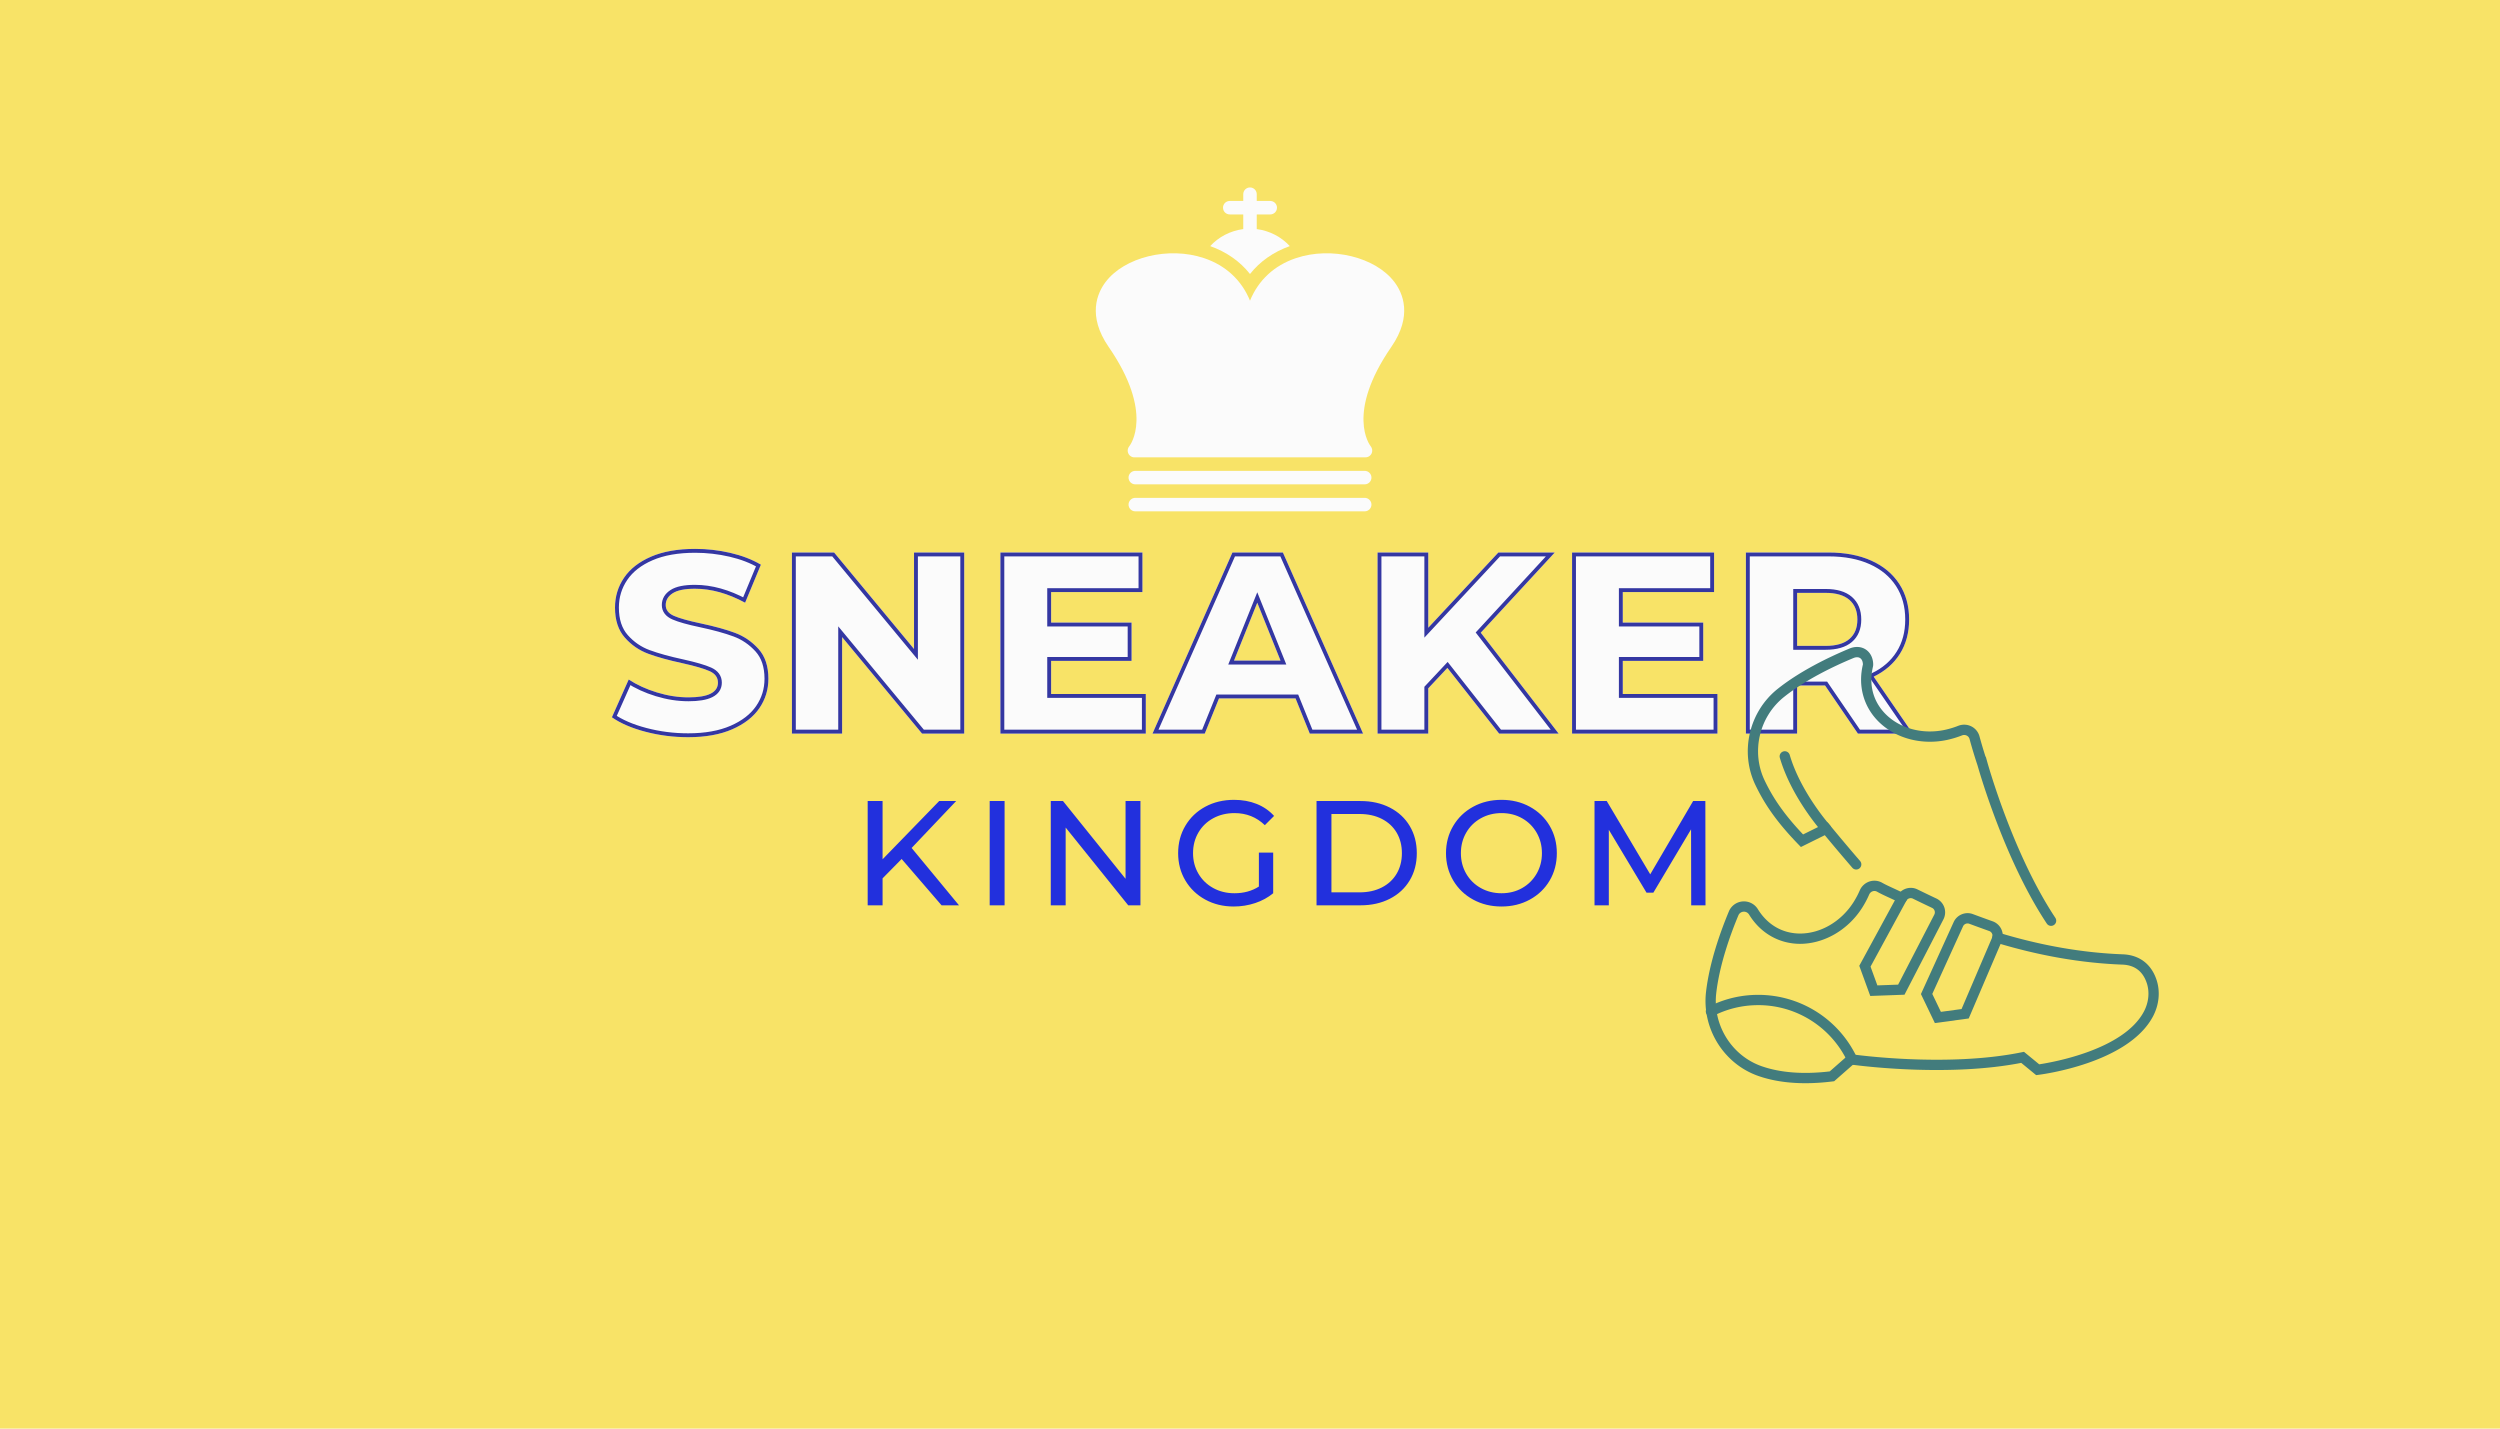<svg viewBox="0 0 1050 600" width="1050px" height="600px" xmlns="http://www.w3.org/2000/svg" xmlns:xlink="http://www.w3.org/1999/xlink" preserveAspectRatio="none"><rect width="100%" height="100%" fill="#F8E367" fill-opacity="1"/><defs></defs><style>.aa8w3p0ripVgZcolorc4131dc4-7740-4bbe-8156-8fdae78a2432 {fill:#FBFBFB;fill-opacity:1;}.aa8w3p0ripVgZstrokeColor-strc4131dc4-7740-4bbe-8156-8fdae78a2432 {stroke:#3437A2;stroke-opacity:1;}.ahk98uUM69WWcolors-0c4131dc4-7740-4bbe-8156-8fdae78a2432 {fill:#427C7D;fill-opacity:1;}.ahk98uUM69WWcolors-1c4131dc4-7740-4bbe-8156-8fdae78a2432 {fill:#FBFBFB;fill-opacity:1;}.ahk98uUM69WWcolors-2c4131dc4-7740-4bbe-8156-8fdae78a2432 {fill:#185759;fill-opacity:1;}.ahk98uUM69WWcolors-3c4131dc4-7740-4bbe-8156-8fdae78a2432 {fill:#AA8D6C;fill-opacity:1;}.ahk98uUM69WWcolors-4c4131dc4-7740-4bbe-8156-8fdae78a2432 {fill:#75624D;fill-opacity:1;}.ahk98uUM69WWcolors-5c4131dc4-7740-4bbe-8156-8fdae78a2432 {fill:#3437A2;fill-opacity:1;}.ahk98uUM69WWcolors-6c4131dc4-7740-4bbe-8156-8fdae78a2432 {fill:#1B1E79;fill-opacity:1;}.ahk98uUM69WWcolors-7c4131dc4-7740-4bbe-8156-8fdae78a2432 {fill:#1B4A79;fill-opacity:1;}.aPUYvxs-yUZxcolorc4131dc4-7740-4bbe-8156-8fdae78a2432 {fill:#2230DD;fill-opacity:1;}.aPUYvxs-yUZxstrokeColor-strc4131dc4-7740-4bbe-8156-8fdae78a2432 {stroke:#185759;stroke-opacity:1;}.aV8ayfMLH40filter-flooc4131dc4-7740-4bbe-8156-8fdae78a2432 {flood-color:#FBFBFB;flood-opacity:0.5;}.azLBaNXiwTLycolors-0c4131dc4-7740-4bbe-8156-8fdae78a2432 {fill:#FBFBFB;fill-opacity:1;}.azLBaNXiwTLycolors-1c4131dc4-7740-4bbe-8156-8fdae78a2432 {fill:#FBFBFB;fill-opacity:1;}.azLBaNXiwTLycolors-2c4131dc4-7740-4bbe-8156-8fdae78a2432 {fill:#185759;fill-opacity:1;}</style><defs>
      <filter
        x="454.228"
        y="72.729"
        width="141.543"
        height="148.035"
        id="c4131dc4-7740-4bbe-8156-8fdae78a2432V8ayfMLH4"
        filterUnits="userSpaceOnUse"
        primitiveUnits="userSpaceOnUse"
        color-interpolation-filters="sRGB">
        <feGaussianBlur  result="a06wbkdhowj" stdDeviation="2" />
      </filter></defs><g filter="url(#c4131dc4-7740-4bbe-8156-8fdae78a2432V8ayfMLH4)"><g opacity="1" transform="rotate(0 460.228 78.729)">
<svg width="129.543" height="136.035" x="460.228" y="78.729" version="1.1" preserveAspectRatio="none" viewBox="2.291 0 91.419 96">
  <g transform="matrix(1 0 0 1 0 0)" class="azLBaNXiwTLycolors-0c4131dc4-7740-4bbe-8156-8fdae78a2432"><path d="M82,92H14c-1.104,0-2,0.9-2,2s0.896,2,2,2h68c1.1,0,2-0.9,2-2S83.1,92,82,92z"></path><path d="M82,84H14c-1.104,0-2,0.9-2,2s0.896,2,2,2h68c1.1,0,2-0.9,2-2S83.1,84,82,84z"></path><path d="M90.84,28.076c-5.596-7.44-18.684-10.652-29.18-7.14c-6.54,2.18-11.2,6.616-13.66,12.616c-2.46-6-7.12-10.432-13.66-12.616  c-10.488-3.508-23.58-0.308-29.18,7.14c-2.392,3.18-5.452,9.904,0.944,19.184c13.524,19.633,6.444,29.036,6.096,29.477  c-0.692,0.852-0.576,2.1,0.268,2.804c0.368,0.312,0.828,0.46,1.276,0.46c0.044,0,0.084-0.023,0.124-0.023  C13.912,79.977,13.948,80,14,80h68c0.048,0,0.084-0.023,0.132-0.023c0.032,0,0.072,0.016,0.101,0.016  c0.443,0,0.899-0.148,1.264-0.448c0.852-0.692,0.977-1.948,0.296-2.808c-0.312-0.393-7.46-9.797,6.097-29.477  C96.292,37.976,93.236,31.256,90.84,28.076z"></path><path d="M36.208,17.388c4.82,1.724,8.824,4.508,11.792,8.268c2.968-3.756,6.968-6.544,11.792-8.268  c-2.536-2.772-6.004-4.548-9.792-5.044V8h4c1.1,0,2-0.896,2-2s-0.9-2-2-2h-4V2c0-1.104-0.896-2-2-2c-1.104,0-2,0.896-2,2v2h-4  c-1.104,0-2,0.896-2,2s0.896,2,2,2h4v4.344C42.212,12.84,38.744,14.616,36.208,17.388z"></path></g>
</svg>
</g></g><g opacity="1" transform="rotate(0 364.425 335.933)">
<svg width="351.887" height="44.8" x="364.425" y="335.933" version="1.1" preserveAspectRatio="none" viewBox="4.2 -28.32 224.96 28.64">
  <g transform="matrix(1 0 0 1 0 0)" class="aPUYvxs-yUZxcolorc4131dc4-7740-4bbe-8156-8fdae78a2432"><path id="id-c4131dc4-7740-4bbe-8156-8fdae78a2432PUYvxs-yUZx7" d="M24.04 0L13.32-12.44L8.20-7.24L8.20 0L4.20 0L4.20-28L8.20-28L8.20-12.36L23.40-28L27.96-28L16-15.40L28.72 0L24.04 0Z M36.96 0L36.96-28L40.96-28L40.96 0L36.96 0Z M73.44-28L77.44-28L77.44 0L74.16 0L57.36-20.88L57.36 0L53.36 0L53.36-28L56.64-28L73.44-7.12L73.44-28Z M109.24-5.04L109.24-14.16L113.08-14.16L113.08-3.24Q111.00-1.52 108.24-0.60Q105.48 0.32 102.48 0.32L102.48 0.32Q98.24 0.32 94.84-1.54Q91.44-3.40 89.50-6.66Q87.56-9.92 87.56-14L87.56-14Q87.56-18.08 89.50-21.36Q91.44-24.64 94.86-26.48Q98.28-28.32 102.56-28.32L102.56-28.32Q105.92-28.32 108.66-27.22Q111.40-26.12 113.32-24L113.32-24L110.84-21.52Q107.48-24.76 102.72-24.76L102.72-24.76Q99.52-24.76 96.98-23.38Q94.44-22 93.00-19.54Q91.56-17.08 91.56-14L91.56-14Q91.56-10.96 93.00-8.50Q94.44-6.04 96.98-4.64Q99.52-3.24 102.68-3.24L102.68-3.24Q106.44-3.24 109.24-5.04L109.24-5.04Z M124.72 0L124.72-28L136.52-28Q140.96-28 144.40-26.24Q147.84-24.48 149.74-21.30Q151.64-18.12 151.64-14L151.64-14Q151.64-9.88 149.74-6.70Q147.84-3.52 144.40-1.76Q140.96 0 136.52 0L136.52 0L124.72 0ZM128.72-3.48L136.28-3.48Q139.68-3.48 142.26-4.80Q144.84-6.12 146.24-8.50Q147.64-10.88 147.64-14L147.64-14Q147.64-17.12 146.24-19.50Q144.84-21.88 142.26-23.20Q139.68-24.52 136.28-24.52L136.28-24.52L128.72-24.52L128.72-3.48Z M174.40 0.32Q170.16 0.32 166.76-1.54Q163.36-3.40 161.42-6.68Q159.48-9.96 159.48-14L159.48-14Q159.48-18.04 161.42-21.32Q163.36-24.60 166.76-26.46Q170.16-28.32 174.40-28.32L174.40-28.32Q178.60-28.32 182-26.46Q185.40-24.60 187.32-21.34Q189.24-18.08 189.24-14L189.24-14Q189.24-9.92 187.32-6.66Q185.40-3.40 182-1.54Q178.60 0.32 174.40 0.32L174.40 0.32ZM174.40-3.24Q177.48-3.24 179.94-4.64Q182.40-6.04 183.82-8.50Q185.24-10.96 185.24-14L185.24-14Q185.24-17.04 183.82-19.50Q182.40-21.96 179.94-23.36Q177.48-24.76 174.40-24.76L174.40-24.76Q171.32-24.76 168.82-23.36Q166.32-21.96 164.90-19.50Q163.48-17.04 163.48-14L163.48-14Q163.48-10.96 164.90-8.50Q166.32-6.04 168.82-4.64Q171.32-3.24 174.40-3.24L174.40-3.24Z M229.16 0L225.32 0L225.28-20.40L215.16-3.40L213.32-3.40L203.20-20.28L203.20 0L199.36 0L199.36-28L202.64-28L214.32-8.32L225.84-28L229.12-28L229.16 0Z"/></g>
</svg>
</g><g opacity="1" transform="rotate(0 256.997 230.534)">
<svg width="546.353" height="79.09" x="256.997" y="230.534" version="1.1" preserveAspectRatio="none" viewBox="0.84 -28.56 201.16 29.12">
  <g transform="matrix(1 0 0 1 0 0)" class="aa8w3p0ripVgZcolorc4131dc4-7740-4bbe-8156-8fdae78a2432"><defs><path id="id-c4131dc4-7740-4bbe-8156-8fdae78a2432a8w3p0ripVgZ7" d="M12.64 0.56Q9.24 0.56 6.04-0.28Q2.84-1.12 0.84-2.52L0.84-2.52L3.44-8.36Q5.32-7.12 7.80-6.36Q10.28-5.60 12.68-5.60L12.68-5.60Q17.24-5.60 17.24-7.88L17.24-7.88Q17.24-9.08 15.94-9.66Q14.64-10.24 11.76-10.88L11.76-10.88Q8.60-11.56 6.48-12.34Q4.36-13.12 2.84-14.84Q1.32-16.56 1.32-19.48L1.32-19.48Q1.32-22.04 2.72-24.10Q4.12-26.16 6.90-27.36Q9.68-28.56 13.72-28.56L13.72-28.56Q16.48-28.56 19.16-27.94Q21.84-27.32 23.88-26.12L23.88-26.12L21.44-20.24Q17.44-22.40 13.68-22.40L13.68-22.40Q11.32-22.40 10.24-21.70Q9.16-21 9.16-19.88L9.16-19.88Q9.16-18.76 10.44-18.20Q11.72-17.64 14.56-17.04L14.56-17.04Q17.76-16.36 19.86-15.58Q21.96-14.80 23.50-13.10Q25.04-11.40 25.04-8.48L25.04-8.48Q25.04-5.96 23.64-3.92Q22.24-1.88 19.44-0.66Q16.64 0.56 12.64 0.56L12.64 0.56Z M47.56-28L55.32-28L55.32 0L48.80 0L36.44-14.92L36.44 0L28.68 0L28.68-28L35.20-28L47.56-13.08L47.56-28Z M68.76-6.12L83.40-6.12L83.40 0L60.92 0L60.92-28L82.88-28L82.88-21.88L68.76-21.88L68.76-17.16L81.20-17.16L81.20-11.24L68.76-11.24L68.76-6.12Z M108.76 0L106.56-5.44L94.72-5.44L92.52 0L84.44 0L96.80-28L104.60-28L117 0L108.76 0ZM97.04-11.28L104.24-11.28L100.64-20.24L97.04-11.28Z M138.04 0L130.04-10.16L127.08-7L127.08 0L119.24 0L119.24-28L127.08-28L127.08-16.36L137.92-28L146.64-28L135.20-15.60L147.24 0L138.04 0Z M157.16-6.12L171.80-6.12L171.80 0L149.32 0L149.32-28L171.28-28L171.28-21.88L157.16-21.88L157.16-17.16L169.60-17.16L169.60-11.24L157.16-11.24L157.16-6.12Z M193.52 0L188.44-7.44L184.12-7.44L184.12 0L176.20 0L176.20-28L189-28Q192.80-28 195.60-26.74Q198.40-25.48 199.92-23.14Q201.44-20.80 201.44-17.64L201.44-17.64Q201.44-14.60 200.02-12.34Q198.60-10.08 195.96-8.80L195.96-8.80L202 0L193.52 0ZM193.44-17.64Q193.44-19.60 192.20-20.68Q190.96-21.76 188.52-21.76L188.52-21.76L184.12-21.76L184.12-13.56L188.52-13.56Q190.96-13.56 192.20-14.62Q193.44-15.68 193.44-17.64L193.44-17.64Z"/></defs>
  <clipPath id="id-c4131dc4-7740-4bbe-8156-8fdae78a2432a8w3p0ripVgZ7-clip"><use xlink:href="#id-c4131dc4-7740-4bbe-8156-8fdae78a2432a8w3p0ripVgZ7" /></clipPath>
  <g clip-path="url(#id-c4131dc4-7740-4bbe-8156-8fdae78a2432a8w3p0ripVgZ7-clip)"><use xlink:href="#id-c4131dc4-7740-4bbe-8156-8fdae78a2432a8w3p0ripVgZ7" class="aa8w3p0ripVgZstrokeColor-strc4131dc4-7740-4bbe-8156-8fdae78a2432" style="stroke-width:1.2;"/></g>
  </g>
</svg>
</g><g opacity="1" transform="rotate(0 716.312 271.723)">
<svg width="190.355" height="183.222" x="716.312" y="271.723" version="1.1" preserveAspectRatio="none" viewBox="20 22.997 159.999 154.003">
  <g transform="matrix(1 0 0 1 0 0)" ><g><path d="M141.996 121.461a1.817 1.817 0 0 1-1.514-.811c-14.659-22.076-23.558-52.699-24.441-55.811l-.054-.163a178.171 178.171 0 0 1-2.769-9.171 1.914 1.914 0 0 0-.994-1.22 2.045 2.045 0 0 0-1.664-.07 34.15 34.15 0 0 1-5.119 1.566c-9.163 2.014-18.578-.533-24.563-6.649-5.153-5.266-7.088-12.538-5.309-19.95a2.442 2.442 0 0 0-.004-.137c-.051-.994-.41-1.752-1.01-2.132-.6-.378-1.434-.376-2.343.002-6.905 2.873-16.751 7.582-24.441 13.695-8.854 7.034-11.738 19.48-6.858 29.595 2.302 4.771 5.714 10.738 13.535 18.977l8.639-4.274.915 1.113c.054.065 5.395 6.559 10.568 12.536a1.819 1.819 0 0 1-.183 2.565 1.813 1.813 0 0 1-2.56-.183 741.78 741.78 0 0 1-9.71-11.496l-8.437 4.175-.921-.95c-8.836-9.107-12.599-15.666-15.115-20.881-5.612-11.634-2.302-25.944 7.871-34.027 8.016-6.373 18.185-11.242 25.304-14.204 2.006-.834 4.077-.731 5.675.281 1.604 1.015 2.587 2.846 2.697 5.023.026.506-.007.788-.07 1.08-1.523 6.35.03 12.229 4.352 16.645 5.115 5.227 13.233 7.39 21.191 5.642a30.368 30.368 0 0 0 4.572-1.399 5.673 5.673 0 0 1 4.62.207 5.572 5.572 0 0 1 2.867 3.516 169.64 169.64 0 0 0 2.138 7.211l.084-.03.528 1.887c.088.32 8.982 32.344 24.035 55.015a1.822 1.822 0 0 1-1.512 2.827z" data-color="1" class="ahk98uUM69WWcolors-0c4131dc4-7740-4bbe-8156-8fdae78a2432"></path><path d="M55.279 177c-6.186 0-11.758-.855-16.639-2.559-12.182-4.251-19.944-16.713-18.459-29.632 1.19-10.362 5.043-21.188 8.066-28.445a5.743 5.743 0 0 1 4.796-3.526 5.757 5.757 0 0 1 5.366 2.613c3.423 5.594 8.671 8.652 14.844 8.714 7.273.054 14.575-4.149 18.967-11.018a30.29 30.29 0 0 0 2.245-4.227 5.685 5.685 0 0 1 3.414-3.127 5.57 5.57 0 0 1 4.508.455c1.061.608 2.209 1.137 3.661 1.807 1.192.549 2.538 1.17 4.118 1.966a1.82 1.82 0 0 1 .804 2.442 1.815 1.815 0 0 1-2.438.807c-1.535-.774-2.844-1.377-4.002-1.912-1.475-.68-2.748-1.267-3.949-1.956a1.907 1.907 0 0 0-1.562-.157c-.546.18-.993.592-1.227 1.129a34.07 34.07 0 0 1-2.516 4.734c-5.058 7.914-13.551 12.739-22.059 12.693-7.362-.074-13.864-3.845-17.84-10.347-.457-.705-1.19-1.066-2.007-.995-.8.072-1.462.56-1.772 1.303-2.933 7.041-6.668 17.521-7.809 27.461-1.294 11.243 5.454 22.086 16.045 25.782 6.626 2.311 14.708 2.926 24.029 1.828l7.004-6.159.83.121c.329.047 33.225 4.727 59.886-.704l.845-.172 5.379 4.415c4.69-.708 29.75-5.082 36.939-18.593 1.695-3.185 2.084-6.82 1.067-9.973-1.367-4.239-4.275-6.47-8.643-6.633-14.422-.534-29.441-3.149-44.637-7.773a1.819 1.819 0 0 1-1.21-2.268 1.814 1.814 0 0 1 2.265-1.211c14.898 4.532 29.605 7.095 43.715 7.618 5.884.218 10.132 3.467 11.965 9.149 1.318 4.085.838 8.752-1.316 12.802-8.79 16.521-39.169 20.441-40.458 20.6l-.772.095-5.264-4.322c-24.71 4.819-54.138 1.372-59.445.683l-6.596 5.799-.555.069c-3.337.417-6.535.624-9.583.624z" data-color="1" class="ahk98uUM69WWcolors-0c4131dc4-7740-4bbe-8156-8fdae78a2432"></path><path d="m78.162 146.201-3.877-10.65 13.476-24.786c1.434-2.48 4.515-3.424 7.046-2.186 1.952.954 4.533 2.206 6.691 3.219a5.403 5.403 0 0 1 2.834 3.21 5.428 5.428 0 0 1-.393 4.254L90.248 145.76l-12.086.441zm10.961-2.218h.014-.014zm-10.863-8.134 2.41 6.622 7.328-.266 12.748-24.672a1.75 1.75 0 0 0 .132-1.397 1.729 1.729 0 0 0-.921-1.043 492.127 492.127 0 0 1-6.743-3.244 1.759 1.759 0 0 0-2.287.698L78.26 135.849z" data-color="1" class="ahk98uUM69WWcolors-0c4131dc4-7740-4bbe-8156-8fdae78a2432"></path><path d="m100.97 155.771-4.918-10.242 11.551-25.404c1.167-2.564 4.143-3.803 6.778-2.824 2.037.758 4.731 1.75 6.975 2.544a5.399 5.399 0 0 1 3.136 2.917c.596 1.362.6 2.927.014 4.295l-11.585 27.09-11.951 1.624zm10.687-3.287h.014-.014zm-11.596-6.997 3.037 6.325 7.295-.991 10.776-25.198a1.749 1.749 0 0 0-.004-1.402 1.729 1.729 0 0 0-1.018-.947 514.861 514.861 0 0 1-7.031-2.564 1.762 1.762 0 0 0-2.207.923l-10.848 23.854z" data-color="1" class="ahk98uUM69WWcolors-0c4131dc4-7740-4bbe-8156-8fdae78a2432"></path><path d="M71.789 170.463a1.815 1.815 0 0 1-1.641-1.04c-5.985-12.629-18.842-20.477-32.804-19.956a34.573 34.573 0 0 0-14.595 3.787 1.817 1.817 0 0 1-1.651-3.239c5.017-2.568 10.439-3.975 16.114-4.182a38.489 38.489 0 0 1 36.215 22.032 1.82 1.82 0 0 1-1.638 2.598z" data-color="1" class="ahk98uUM69WWcolors-0c4131dc4-7740-4bbe-8156-8fdae78a2432"></path><path d="M62.6 88.997c-.498 0-.994-.204-1.352-.605-.444-.497-10.92-12.317-15.001-26.257a1.819 1.819 0 0 1 1.231-2.257 1.82 1.82 0 0 1 2.253 1.234c3.853 13.157 14.118 24.739 14.22 24.854a1.82 1.82 0 0 1-.14 2.568c-.346.311-.78.463-1.211.463z" data-color="1" class="ahk98uUM69WWcolors-0c4131dc4-7740-4bbe-8156-8fdae78a2432"></path></g></g>
</svg>
</g></svg>